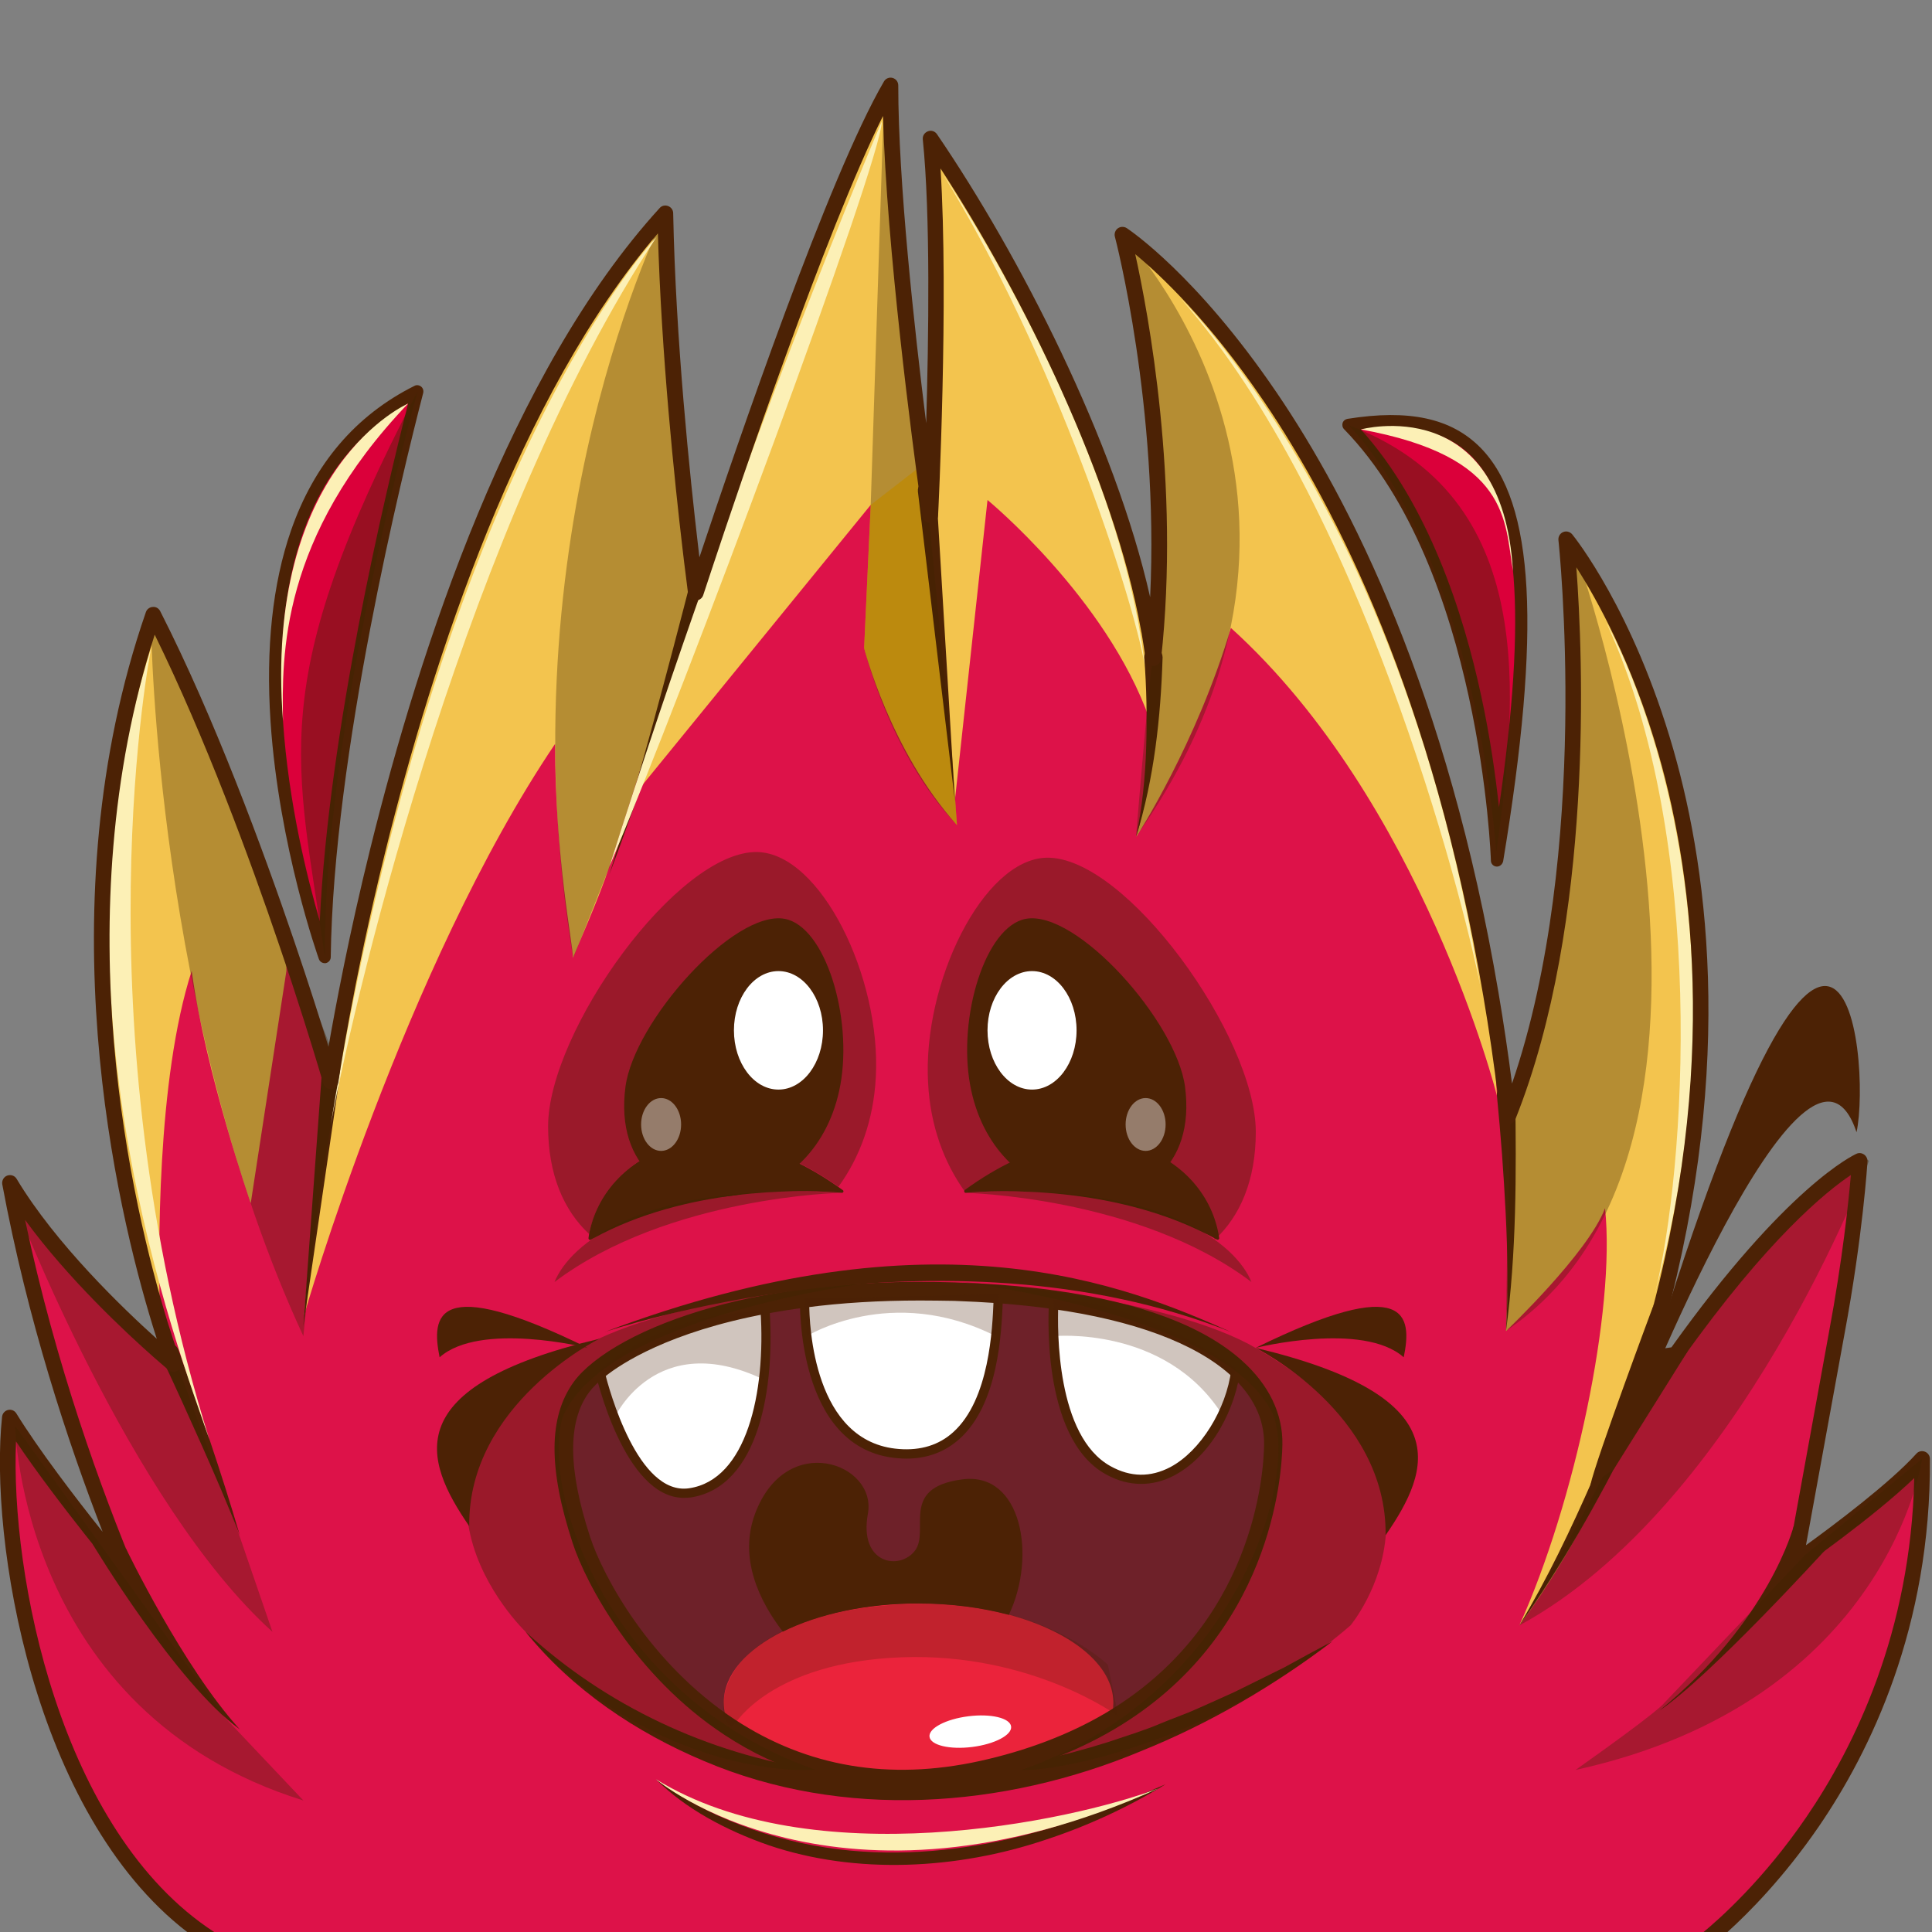 <?xml version="1.0" encoding="utf-8"?>
<!-- Generator: Adobe Illustrator 26.1.0, SVG Export Plug-In . SVG Version: 6.00 Build 0)  -->
<svg version="1.1" id="Слой_1" xmlns="http://www.w3.org/2000/svg" xmlns:xlink="http://www.w3.org/1999/xlink" x="0px" y="0px"
	 viewBox="0 0 1024 1024" style="enable-background:new 0 0 1024 1024;" xml:space="preserve">
<rect x="0" y="0" width="1024" height="1024" fill="#808080" stroke="none"/>
<style type="text/css">
	.st0{fill:#DD1249;}
	.st1{fill:#F3C44E;}
	.st2{fill:#FDC016;}
	.st3{fill:#6E2129;}
	.st4{fill:#FFFFFF;}
	.st5{fill:#4C2205;}
	.st6{fill:#EB233B;}
	.st7{opacity:0.42;fill:#3F2401;}
	.st8{opacity:0.41;fill:#FFFFFF;}
	.st9{opacity:0.26;fill:#4C2205;}
	.st10{fill:#DB003A;}
	.st11{opacity:0.34;fill:#3F2401;}
	.st12{fill:#FCF0B6;}
</style>
<g>
	<path class="st0" d="M106.2,1024h803c26.1-22.5,110.6-106.7,109.6-250.9c-19.4,21.6-67.5,55-67.5,55l22.1-121.4
		c9.9-53.3,12.3-91.6,12.3-91.6s-35.7,15.7-97.4,102.7l-15.5,2.2c84.1-279.1-42.7-434.4-42.7-434.4s19.9,179-30.7,305.8
		c-0.4-3.1-0.7-6.1-1.1-9.2c-2.4-19.1-5-37.6-8-55.3C738.1,218.3,595,124.1,595,124.1s28.9,109.2,16.3,224.5
		c-0.6-4.6-1.3-9.2-2.1-13.9c0-0.1,0-0.2,0-0.3c-0.1-0.6-0.2-1.2-0.3-1.9C593.3,247,537.9,138.9,493.2,73.5
		c6.7,65.8,0,199.3,0,199.3s-0.4-2.5-1-6.9C488,235.9,472,115.6,472,45.3c-30.2,51.8-81.8,204.4-98.1,253.4v0c0,0,0,0,0,0.1
		c0,0,0,0.1,0,0.1c0,0,0,0.1-0.1,0.2c-3.1,9.4-4.9,14.9-4.9,14.9s-0.5-4-1.4-11.2c-0.4-3.4-0.9-7.5-1.5-12.2
		c-4.3-36.7-12.1-110.5-13.4-177.7c-78.7,86.2-126.5,232.9-152.3,337.5c-17.6,71-25,122.6-25,122.6s-0.9-3-2.5-8.5
		c-3.6-12-10.9-35.6-21-65.1c-17.2-50.4-42.3-118-70.6-173.7c-53.9,156.2-14,318.6,3.6,375.8c4.1,13.4,7,21,7.2,21.5
		c-0.3-0.2-2.6-2.2-6.5-5.6c-0.5-0.4-1-0.8-1.5-1.3C67.1,701,27.6,664.2,5.3,627c16.1,86.2,43.5,161.6,63.3,208.8
		c-0.4-0.5-43.3-51.9-63.3-84.4C-1.9,818.7,23.3,964.9,106.2,1024z"/>
	<path class="st1" d="M151.8,499.3v15.3l-18.9,123.1c0,0-24-69.3-31.3-123.1c-18.5,57.4-17.9,148.4-16.7,186.7
		c-17.6-57.2-57.5-219.6-3.6-375.8C109.5,381.3,134.6,448.9,151.8,499.3z"/>
	<path class="st1" d="M859.1,761.3c2.9-4.5,5.7-8.9,8.4-13.1c-10.9,26.3-32.3,72.9-62.2,113.3c29.3-64.9,51.1-167.2,45.4-221.1
		c-9,23.8-52.5,65.1-52.5,65.1l2.8-63.1l-2.7-60c0.4,3,0.7,6.1,1.1,9.2c50.6-126.8,30.7-305.8,30.7-305.8S969.5,456.3,859.1,761.3z"
		/>
	<path class="st1" d="M368.9,314c0,0-16.2,51.4-13.1,42c-2.9,9.5-31.5,99.5-32.8,103.2c-5.4,16.5-17,42.4-19.3,48.5
		c0-6.8-9.5-53.2-9.5-113.4c-79.7,118-133,302.7-133,302.7l11.5-132.6c1.7,5.5,2.5,8.5,2.5,8.5s7.4-51.6,25-122.6
		c25.8-104.5,73.7-251.2,152.3-337.5C354.4,207,368.9,314,368.9,314z"/>
	<path class="st1" d="M609.2,381c-22.7-64.1-85.8-116-85.8-116l-17.3,159.3l-44.6-156.7L339.9,416.8l19.9-64.4l6.2-61.8
		c0.6,4.7,1,8.8,1.5,12.2c0.9,7.2,1.4,11.2,1.4,11.2s1.8-5.5,4.9-14.9c0-0.1,0-0.1,0.1-0.2c0-0.1,0-0.1,0-0.1c0-0.1,0-0.1,0-0.1v0
		c16.2-49,67.9-201.6,98.1-253.4c0,70.4,16,190.6,20.2,220.6c0.6,4.5,1,6.9,1,6.9s6.7-133.5,0-199.3
		c44.7,65.4,100.2,173.5,115.7,259.1C610.8,352.7,611.2,369.9,609.2,381z"/>
	<path class="st1" d="M793.4,580.7c0,0-39.5-156-141-247.9c-18,60.7-49.3,109.6-50.2,110.7c0.4-1.2,16.3-52.5,7-108.7
		c0.8,4.7,1.5,9.4,2.1,13.9C624,233.3,595,124.1,595,124.1S738.1,218.3,790.3,527L793.4,580.7z"/>
	<path class="st2" d="M461.5,267.6l-3.5,75.9c0,0,13.7,54.3,49.2,93.8c-2.4-33.2-2.2-32.2-2.2-32.2l-15.5-159.2L461.5,267.6z"/>
	<g>
		<path class="st3" d="M674.9,765.8c-0.5,31.5-14.1,103.6-86.5,146.5c-18.6,11-41,20.1-68.1,26c-55.8,12.3-100-0.7-133.4-22.7
			c-46.1-30.3-71.6-77.7-78.7-99.2c-10.6-32.3-14.2-61.6,0-81.1c2.1-2.9,5.3-6.1,9.5-9.5c15-12,43.8-26,87.7-34.3
			c6.7-1.3,13.7-2.4,21.1-3.3c23-3,49.5-4.4,79.6-3.5c8,0.3,15.8,0.7,23.2,1.2c10.4,0.8,20.2,1.8,29.4,3.1
			c47,6.6,78.3,19.7,96.5,35.9C668.9,737.2,675.1,751.4,674.9,765.8z"/>
		<path class="st4" d="M365.7,791.2c-32.4,4.8-48-65.4-48-65.4c15-12,43.8-26,87.7-34.3C409.1,738.8,398,786.3,365.7,791.2z"/>
		<path class="st4" d="M529.2,685.9c-0.9,14.8,0,88.5-52.9,84.6c-52.5-3.9-49.9-81.1-49.8-82.3c23-3,49.5-4.4,79.6-3.5
			C514,684.9,521.8,685.4,529.2,685.9z"/>
		<path class="st4" d="M655,724.9c-3.2,32.3-33.6,73.3-67.7,54.4c-34.1-18.9-28.8-90.3-28.8-90.3C605.5,695.6,636.8,708.7,655,724.9
			z"/>
		<path class="st5" d="M362.5,793.9c-31.7,0-46.6-64.7-47.2-67.5c-0.2-0.9,0.1-1.9,0.9-2.5c18.9-15,51.2-27.7,88.7-34.8
			c0.7-0.1,1.4,0,1.9,0.5c0.5,0.4,0.9,1.1,0.9,1.8c3.5,43.8-5.3,96.8-41.7,102.3l0,0C364.8,793.8,363.6,793.9,362.5,793.9z
			 M365.7,791.2L365.7,791.2L365.7,791.2z M320.4,726.8c2.5,10,17.7,66.1,44.9,62c30.3-4.5,40.7-50.2,37.8-94.3
			C354.9,703.9,329.9,719.5,320.4,726.8z"/>
		<path class="st5" d="M480.3,773.1c-1.4,0-2.8-0.1-4.2-0.2c-54.6-4.1-52.1-84.1-52.1-84.9c0-1.2,0.9-2.2,2.1-2.3
			c24.7-3.2,51.6-4.4,80-3.5c8.1,0.3,16,0.7,23.3,1.2c1.3,0.1,2.3,1.3,2.3,2.6c-0.1,1-0.1,2.3-0.2,3.8c-0.7,16.2-2.2,54.3-23,72.9
			C500.8,769.6,491.4,773.1,480.3,773.1z M428.9,690.3c0,12.2,2.3,74.3,47.6,77.7c11.5,0.9,21.2-2.1,28.7-8.9
			c19.3-17.3,20.8-55.2,21.4-69.5c0-0.5,0-1,0.1-1.5c-6.5-0.5-13.5-0.8-20.7-1C478.6,686.3,452.7,687.3,428.9,690.3z"/>
		<path class="st5" d="M604.8,786.5c-6.3,0-12.6-1.7-18.7-5.1c-35.1-19.4-30.3-89.6-30-92.6c0-0.7,0.4-1.3,0.9-1.7
			c0.5-0.4,1.2-0.6,1.9-0.5c44.1,6.2,77.9,18.8,97.7,36.5c0.6,0.5,0.9,1.3,0.8,2.1c-2,20.1-14.6,46-35,56.8
			C616.7,785,610.8,786.5,604.8,786.5z M560.9,691.8c-0.5,12.9-1.1,69.4,27.7,85.3c10.6,5.9,21.2,6,31.7,0.5
			c16-8.5,29.7-30.6,32.3-51.7C633.6,709.6,602,697.9,560.9,691.8z"/>
		<path class="st6" d="M590.1,902.5c0,3.3-0.6,6.6-1.8,9.7c-18.6,11-41,20.1-68.1,26c-55.8,12.3-100-0.8-133.4-22.7
			c-2.1-4.2-3.2-8.6-3.2-13.1c0-14.8,12-28.1,31.3-37.7c18.6-9.2,44-14.9,72-14.9c17.3,0,33.5,2.2,47.8,6
			C567.6,864.7,590.1,882.3,590.1,902.5z"/>
		<path class="st5" d="M478,947.9c-33.8,0-65.2-9.4-93.9-28.3c-47.7-31.3-73.6-80.3-80.6-101.8c-13-39.8-12.8-67,0.7-85.5
			c2.5-3.4,6-6.9,10.4-10.4c19.2-15.3,51.9-28.1,89.8-35.3c7-1.3,14.2-2.5,21.4-3.4c24.8-3.2,51.8-4.4,80.3-3.5
			c8.2,0.3,16,0.7,23.4,1.2c10.4,0.8,20.4,1.8,29.7,3.1c45.2,6.3,78.5,18.8,99,37.1c14.3,12.8,21.8,28.2,21.5,44.6l0,0
			c-0.3,16.5-5.8,101.5-88.9,150.7c-20.1,11.9-43.5,20.9-69.6,26.6C506.4,946.3,492,947.9,478,947.9z M487.7,689.3
			c-21.3,0-41.6,1.2-60.6,3.7c-7,0.9-14,2-20.9,3.3c-51.7,9.7-77,26.5-85.5,33.3c-3.7,2.9-6.7,5.9-8.6,8.5
			c-11.3,15.5-11.1,40.6,0.7,76.6c6.7,20.4,31.3,66.8,76.7,96.7c38.2,25.1,81.8,32.5,129.7,22c25-5.5,47.5-14.1,66.7-25.4
			c78.6-46.5,83.9-126.7,84.1-142.4c0.2-13.6-5.9-26.1-18.2-37.1c-18.8-16.7-51.2-28.7-93.9-34.7c-9.1-1.3-18.9-2.3-29.1-3.1
			c-7.2-0.5-14.9-0.9-23-1.2C499.7,689.4,493.6,689.3,487.7,689.3z M674.9,765.8L674.9,765.8L674.9,765.8z"/>
	</g>
	<g>
		<path class="st7" d="M464.2,571c-1.2,22.7-8.4,42.3-19.8,58c-68-47.9-124.3-17.2-132.1,25.1c-13.5-12.5-21.8-31.6-21.8-57.1
			c0-50.4,68.9-146.6,111.1-145.4C435.1,452.6,467.1,518,464.2,571z"/>
		<path class="st5" d="M445.4,575.1c-6,32.7-27.8,53.3-53.9,58.1c-37,6.8-65.5-14.9-60-57.1c4.5-34.6,57.4-94,84.4-89.1
			C437.4,491,452,539,445.4,575.1z"/>
		<path class="st5" d="M446.2,632.2c-1.1-0.1-2.4-0.2-4.1-0.3c-19.9-1.3-78.5-2.3-127.4,24.3c-0.5,0.3-1.1,0.6-1.6,0.9
			c-0.6,0.3-1.2-0.2-1.2-0.8c0.1-0.7,0.2-1.4,0.3-2.1c7.8-42.3,64.1-73,132.1-25.1c0.8,0.6,1.6,1.1,2.4,1.7
			C447.4,631.2,447,632.3,446.2,632.2z"/>
		<ellipse class="st4" cx="412.6" cy="546.1" rx="23.6" ry="31.4"/>
		<ellipse class="st8" cx="350.4" cy="596" rx="10.6" ry="14"/>
	</g>
	<g>
		<path class="st7" d="M491.9,574c1.2,22.7,8.4,42.3,19.8,58c68-47.9,124.3-17.2,132.1,25.1c13.5-12.5,21.8-31.6,21.8-57.1
			c0-50.4-68.9-146.6-111.1-145.4C520.9,455.6,488.9,521,491.9,574z"/>
		<path class="st5" d="M514.2,575.1c6,32.7,27.8,53.3,53.9,58.1c37,6.8,65.5-14.9,60-57.1c-4.5-34.6-57.4-94-84.4-89.1
			C522.2,491,507.6,539,514.2,575.1z"/>
		<path class="st5" d="M511.9,632.2c14.5-1.2,79.9-4.8,133.1,24.8c0.6,0.3,1.3-0.2,1.2-0.8c-6.3-43.9-64.6-76.7-134.8-25.5
			C510.7,631.2,511.1,632.3,511.9,632.2z"/>
		<ellipse class="st8" cx="607.2" cy="596" rx="10.6" ry="14"/>
		<ellipse class="st4" cx="547" cy="546.1" rx="23.6" ry="31.4"/>
	</g>
	<path class="st5" d="M94.6,715.5c11.5,32.5,22.8,65.1,32.5,98.2c-6.3-16-13.1-31.8-20.1-47.5c-7-15.7-14.1-31.4-21.4-46.9
		C83,713,92.1,709.2,94.6,715.5L94.6,715.5z"/>
	<path class="st5" d="M180.4,568.3l-19.6,134.4l9.9-135.5C171.4,560.5,181.2,561.6,180.4,568.3L180.4,568.3z"/>
	<path class="st5" d="M376.8,305.1c-17.2,53-34.1,106.1-53.8,158.3c8.4-26.5,15.8-53.4,23.2-80.2c7.3-26.9,14.4-53.8,21.3-80.8
		C369.3,296,378.6,298.6,376.8,305.1L376.8,305.1z"/>
	<path class="st5" d="M496.2,259.6l9.9,164.8l-19.6-163.9C486,253.8,495.6,252.9,496.2,259.6L496.2,259.6z"/>
	<path class="st5" d="M616.2,348.4c-1,32.1-4.5,64.3-14,95c3.2-15.6,4.8-31.4,5.3-47.3c0.5-15.7,0.2-31.8-1-47.4
		C606.1,342,616,341.6,616.2,348.4L616.2,348.4z"/>
	<path class="st5" d="M803.1,580.1c0.6,41.8,0.7,83.9-4.9,125.4c0.7-10.4,0.8-20.8,0.8-31.3c-0.2-20.8-1.4-41.6-2.9-62.4
		c-0.8-10.4-1.7-20.8-2.7-31.1C792.9,574,802.7,573.3,803.1,580.1L803.1,580.1z"/>
	<path class="st5" d="M864.4,761.1c-17.5,34.7-36.5,68.7-59.1,100.4c14.9-24.9,27.4-51.1,39-77.6c3.8-8.9,7.6-17.8,11.1-26.7
		C858.2,751,867.2,755,864.4,761.1L864.4,761.1z"/>
	<path class="st5" d="M864,758.7c0,0,93.6-238,120-158.6C992.1,562.8,975.5,378.3,864,758.7z"/>
	<path class="st9" d="M325.7,751.4c0,0,21.7-47.7,79.1-20.2c1.3-21.1,0-35.8,0-35.8s-44.7-3.7-87.1,30.4
		C319.7,733.8,325.7,751.4,325.7,751.4z"/>
	<path class="st9" d="M427.6,708.2c0,0,45-28,100.2,0c3-17.6,1.4-22.3,1.4-22.3l-102.7,2.3L427.6,708.2z"/>
	<path class="st9" d="M558.4,708.2c0,0,59.3-5.9,89.4,41.6c5.4-15,7.2-24.9,7.2-24.9s-53.3-37.1-96.5-35.9
		C558.3,697.4,558.4,708.2,558.4,708.2z"/>
	<path class="st5" d="M534.7,855.9c-14.3-3.8-30.6-6-47.8-6c-28,0-53.4,5.7-72,14.9c-12.4-16.1-23.5-38.9-14.7-62.5
		c16.5-44.2,64.7-26.7,59.8,0c-4.9,26.7,16.9,30.3,25,19.5c8-10.8-8.5-33.3,25-37.7C541.5,779.9,549.6,824.8,534.7,855.9z"/>
	<path class="st9" d="M389.3,914c0,0,19.4-33,88.5-35.6s114.9,31.2,114.9,31.2l-5.5-27.3c0,0-35.1-34.1-102.1-32.3
		s-105.7,27.3-101.4,59.9C386.7,917.3,389.3,914,389.3,914z"/>
	<path class="st10" d="M172.1,507.3c0,0-84.1-233.1,49.1-299.7C205.6,268,173.5,406.6,172.1,507.3z"/>
	<path class="st5" d="M172.1,510.5c-1.3,0-2.6-0.8-3.1-2.2c-0.2-0.6-21.2-59.5-25.6-125.8c-2.6-39.1,1.1-73.2,10.8-101.2
		c12.3-35.4,34.3-61.2,65.5-76.8c1.1-0.6,2.5-0.4,3.5,0.4c1,0.8,1.4,2.1,1.1,3.4c-11.1,42.9-47.6,191.4-49,299
		c0,1.6-1.2,2.9-2.7,3.2C172.5,510.5,172.3,510.5,172.1,510.5z M216.3,213.9c-49.5,28.3-71.8,84.8-66.3,168.3
		c2.9,43.5,13,83.8,19.5,106C174.2,387.7,204.2,261.5,216.3,213.9z"/>
	<path class="st10" d="M793.4,456c0,0-4.5-154.5-78.8-230.7C796.3,212.2,825.6,262.1,793.4,456z"/>
	<path class="st5" d="M793.4,459.3c-0.1,0-0.1,0-0.2,0c-1.7-0.1-3-1.5-3-3.2c0-1.5-5.4-154.2-77.8-228.6c-0.9-0.9-1.1-2.2-0.8-3.3
		c0.4-1.2,1.4-2,2.6-2.2c32.6-5.2,55-0.4,70.5,15.3c28.7,29.1,32.3,96.7,12,219.2C796.3,458.1,795,459.3,793.4,459.3z M721.3,227.6
		c36,39.9,54.5,98.2,63.7,140.9c5,22.9,7.8,43.8,9.5,59.4c15-102.9,10.4-160.7-14.5-186C767.1,228.9,748.3,224.3,721.3,227.6z"/>
	<path class="st11" d="M8,637.8c0,0,60.8,158.9,136.4,227.1c-18.9-55-18.9-55-18.9-55L91,715C91,715,56.9,705.3,8,637.8z"/>
	<path class="st11" d="M80.1,332.9c0,0,2.5,206.6,80.7,375.3c7.9-83.6,19.6-139.9,19.6-139.9S87.8,329,80.1,332.9z"/>
	<path class="st11" d="M352.6,112.9c0,0-86.5,170-48.8,394.9c19.3-48.5,19.3-48.5,19.3-48.5l47.2-143.6L352.6,112.9z"/>
	<path class="st11" d="M468.5,53.5l-7,214.1l-3.5,75.9c0,0,13.4,56.3,49.2,93.8C505,405,505,405,505,405l-16.1-166.7L468.5,53.5z"/>
	<path class="st11" d="M595,124.1c0,0,134.7,139.1,7.1,319.4c8.3-99.9,9.1-94.8,9.1-94.8S622.8,220.5,595,124.1z"/>
	<path class="st11" d="M835.1,292.3c0,0,111.7,312.7-36.9,413.1c1.2-114,4.6-126.6,0.1-123.2C793.8,585.6,838,538.5,835.1,292.3z"/>
	<path class="st11" d="M990.6,615.3c0,0-68,182.5-185.3,246.2c51.1-84.8,65.3-125,65.3-125S979.3,602,990.6,615.3z"/>
	<path class="st5" d="M278.5,864.8c42.4,39.2,96.9,64.7,153.7,73.2c52,7.9,105.3,1.1,155.2-14.7c7.6-2.6,19.9-6.4,27.2-9.6
		c6.6-2.8,13.5-5.1,20.1-8.1c4.6-2,15.2-6.8,19.8-8.9c0,0,26.1-12.9,26.1-12.9c8.5-4.7,17-9.3,25.7-13.9
		c-31.1,23.6-65.2,43.6-101.7,58.3c-72.8,30.4-157.9,36.5-231.4,5.2C337.2,918.3,303.2,895.5,278.5,864.8L278.5,864.8z"/>
	<path class="st5" d="M347.6,943c26.8,19.9,61.2,32.8,97.1,37.2c32.8,4,66.5,0.6,98-7.4c4.8-1.3,12.5-3.3,17.2-4.9
		c4.2-1.4,8.6-2.6,12.7-4.1c2.9-1,9.6-3.5,12.5-4.5c0,0,16.5-6.6,16.5-6.6c5.4-2.4,10.8-4.7,16.2-7c-19.6,12-41.2,22.1-64.2,29.6
		c-46,15.4-99.7,18.5-146.2,2.7C384.7,970.1,363.2,958.6,347.6,943L347.6,943z"/>
	<path class="st7" d="M221.3,207.5c0,0-50.1,177.7-49.1,299.7C157.3,403.2,139.8,363.5,221.3,207.5z"/>
	<path class="st7" d="M714.6,225.3c0,0,63.5,57.4,78.5,226.3C804.5,369.3,815.5,263.1,714.6,225.3z"/>
	<path class="st7" d="M278.5,864.8c0,0-88.9-85.2,33.4-152.6c51.8-27,152.4-32.8,152.4-32.8s-140.2,16.5-165.5,70.3
		c-13.3,34.7,19.9,148.2,133.3,188.3C418.7,939.2,341.2,937.3,278.5,864.8z"/>
	<path class="st7" d="M715.8,861.5c0,0,68.2-81.8-54.1-149.2c-51.8-27-152.4-32.8-152.4-32.8s140.2,16.5,165.5,70.3
		c13.3,34.7-19.9,148.2-133.3,188.3C554.9,939.2,640,926.7,715.8,861.5z"/>
	<path class="st12" d="M80.1,343.5c0,0-39.1,196.4,30.9,419.5C94.6,715.5,21.6,525.5,80.1,343.5z"/>
	<path class="st12" d="M348,125.6c0,0-114.7,118-172.7,470.4C190,518.5,248.3,276.9,348,125.6z"/>
	<path class="st12" d="M467.4,64.3c0,0-75.3,175.5-144.4,395C363.4,364.1,467.1,85.8,467.4,64.3z"/>
	<path class="st12" d="M499.5,91.8c0,0,93,137.2,107.2,260.6C600.5,316.6,559.4,189.3,499.5,91.8z"/>
	<path class="st12" d="M626,158.5c0,0,118.2,114,158.6,364.1C774.8,473.1,720.8,265.5,626,158.5z"/>
	<path class="st12" d="M851.3,329.8c0,0,83.5,143.4,25.8,356.1C893.5,620,905.1,445.8,851.3,329.8z"/>
	<path class="st12" d="M347.6,943c0,0,96.1,81.7,266.4,4.9C566.5,965.8,430.2,994,347.6,943z"/>
	<path class="st7" d="M446.2,632.2c0,0-92,1.8-152.3,47.3C301.8,659.9,339.9,625.9,446.2,632.2z"/>
	<path class="st7" d="M511,632.2c0,0,92,1.8,152.3,47.3C655.4,659.9,617.3,625.9,511,632.2z"/>
	<ellipse transform="matrix(0.992 -0.125 0.125 0.992 -110.378 71.188)" class="st4" cx="514" cy="918.2" rx="21.8" ry="8.2"/>
	<path class="st12" d="M216.3,213.9c0,0-76.7,33-66.3,168.3C149.4,347.6,148.4,284.9,216.3,213.9z"/>
	<path class="st12" d="M721.3,227.6c0,0,75-20.4,80.6,75.1C797.5,276,800.2,242,721.3,227.6z"/>
	<path class="st5" d="M665.5,714.4c0,0,69.7,34.5,68.9,99.3C758.8,778.5,772.5,739.9,665.5,714.4z"/>
	<path class="st5" d="M317.6,709.6c0,0-69.7,34.5-68.9,99.3C224.4,773.6,210.7,735,317.6,709.6z"/>
	<path class="st5" d="M665.5,714.4c0,0,56.9-14.2,78.5,5C748.5,697.6,746.7,674.5,665.5,714.4z"/>
	<path class="st5" d="M311.5,714.4c0,0-56.9-14.2-78.5,5C228.6,697.6,230.3,674.5,311.5,714.4z"/>
	<path class="st5" d="M320.4,706c0,0,178.9-60.9,332.1,0C596.4,681,496,639.8,320.4,706z"/>
	<path class="st5" d="M4.3,747.3c-1.7,0.4-3,1.8-3.2,3.6c-6.9,64.7,16.2,210,98.1,273.1h14.3C31.6,970.7,5.4,834.3,8.5,764
		c21.6,32.2,56.5,74,56.9,74.5c1.3,1.6,3.6,1.9,5.3,0.9c1.7-1.1,2.4-3.3,1.6-5.1c-18.4-43.9-42.8-110.8-59-187.7
		c23,31.5,54.1,60.3,67.9,72.5c0.3,0.3,0.6,0.5,0.9,0.8l0.7,0.6c3.9,3.4,6.3,5.4,6.6,5.7c1.4,1.2,3.5,1.2,5,0.1
		c1.5-1.1,2.1-3.1,1.4-4.8c0-0.1-2.9-7.6-7.1-21.2C70.4,640.3,33.7,486.9,82,336.4c26.8,54.6,50.5,118.9,65.9,164.3
		c10.1,29.6,17.4,53.4,20.9,65c1.6,5.5,2.5,8.5,2.5,8.5c0.5,1.9,2.3,3.1,4.2,3c1.9-0.1,3.5-1.6,3.8-3.5c0.1-0.5,7.6-52.2,24.9-122.2
		c25.5-103,71-242,144.5-327.8c1.8,64.3,8.9,131.9,13.1,167.5c0.6,4.7,1,8.9,1.5,12.3c0.9,7.2,1.4,11.2,1.4,11.2
		c0.3,1.9,1.8,3.4,3.7,3.6c1.9,0.1,3.7-1,4.3-2.8c0,0,1.8-5.5,4.9-14.8l0,0c0-0.1,0.1-0.2,0.1-0.2c0,0,0,0,0,0
		c0-0.1,0.1-0.2,0.1-0.4c14.2-42.8,59.7-177.4,90.2-238.6c2,70.4,15.6,173.4,20,205.2c0.6,4.5,1,7,1,7c0.3,2.1,2.2,3.6,4.3,3.5
		c2.1-0.1,3.8-1.8,3.9-3.9c0.1-1.2,5.7-115.1,1.3-184c44.1,67.7,92,165.7,106.2,244.4c0.1,0.4,0.1,0.7,0.2,1.1l0.2,0.9
		c0.8,4.7,1.5,9.4,2.1,13.7c0.3,2.1,2,3.6,4.1,3.6h0c2.1,0,3.8-1.6,4.1-3.7c10.2-93.3-6.8-183.5-13.7-214.6
		c13.1,10.9,39.3,35.4,68.3,78.2c38.2,56.3,89.4,156.7,116.2,315.1c3,17.6,5.7,36.1,8,55.1c0.4,2.9,0.7,5.7,1,8.6l0.1,0.5
		c0.2,1.9,1.7,3.4,3.5,3.6c1.9,0.3,3.7-0.8,4.4-2.6c41.8-104.7,35.8-246.1,32.3-292.5c10.8,16.8,29.6,50.4,43.6,99.2
		c19.1,66.6,32.8,176.1-10.3,319c-0.4,1.4-0.1,2.8,0.8,3.9c0.9,1.1,2.3,1.6,3.7,1.4l15.5-2.2c1.1-0.2,2.1-0.8,2.8-1.7
		c45.4-63.9,76.6-89,89.4-97.5c-1.2,13.8-4.4,44.8-11.6,83.3l-22.1,121.4c-0.3,1.7,0.4,3.3,1.8,4.2c1.4,0.9,3.2,0.9,4.6-0.1
		c1.8-1.2,39-27.2,60.9-48.2c-1.8,81.7-31.8,142.5-57.2,179.7c-22.8,33.4-46,53.9-54.7,61.1h12.7c11.4-10.3,29.9-28.9,48.6-56.1
		c27.2-39.7,59.5-105.7,58.9-194.9c0-1.7-1.1-3.2-2.7-3.8c-1.6-0.6-3.4-0.2-4.5,1.1c-14.1,15.6-44,38-58.5,48.5l20.3-111.3
		c9.9-52.9,12.3-91.7,12.3-92.1c0.1-1.4-0.6-2.8-1.8-3.7c-1.2-0.8-2.7-1-4-0.4c-1.5,0.7-37,17-98.1,102.6l-7.4,1.1
		c41.5-142.1,27.6-251.1,8.4-318c-21.2-73.7-52.3-112.4-53.6-114c-1.2-1.4-3.1-1.9-4.8-1.2c-1.7,0.7-2.7,2.5-2.5,4.3
		c0.2,1.7,17.6,165-24.6,288c-2.1-16.4-4.5-32.5-7.1-47.8c-27.1-160.2-79-261.8-117.9-318.8c-42.3-62.1-77.7-85.8-79.2-86.8
		c-1.4-0.9-3.3-0.9-4.7,0.1c-1.4,1-2,2.8-1.6,4.4c0.3,1,23.5,90.2,18.7,191.1C591,234,540.5,135.4,496.6,71.1
		c-1.1-1.6-3.1-2.2-4.8-1.5c-1.8,0.7-2.9,2.4-2.7,4.3c4.1,39.9,3.1,105.5,1.8,150.4c-6.3-50.5-14.8-127.8-14.8-179
		c0-1.9-1.2-3.5-3-4c-1.8-0.5-3.7,0.3-4.6,1.9c-29.3,50.3-77.6,191.5-97.8,252.2c-0.2-1.7-0.4-3.4-0.6-5.2
		c-4.4-37.4-12-110.3-13.3-177.2c0-1.7-1.1-3.2-2.7-3.8c-1.6-0.6-3.4-0.2-4.5,1.1c-78.7,86.3-126.8,232.1-153.3,339.3
		c-11.4,46-18.5,84.2-22.2,105.2c-4-13-10.3-33-18.4-56.7c-16.4-48.1-41.9-117.4-70.8-174.2c-0.8-1.5-2.3-2.4-4-2.2
		c-1.6,0.1-3.1,1.2-3.6,2.8C23.5,480,61.9,640.7,80.9,702.6c0.8,2.5,1.5,4.9,2.2,7c-17.8-16-53.7-50.4-74.3-84.8
		c-1-1.7-3.1-2.4-5-1.7c-1.9,0.7-2.9,2.7-2.6,4.6C14.6,699.8,36,764.5,54.4,811.9c-14.3-17.9-34-43.7-45.7-62.7
		C7.8,747.7,6.1,746.9,4.3,747.3z"/>
	<path class="st5" d="M66.9,821c0,0,30,62.5,60.2,95.6c-33.6-24.2-78-98.2-78-98.2L66.9,821z"/>
	<path class="st5" d="M876.6,691.2c0,0-30.7,82.2-33.7,96c12.4-8.4,12.4-8.4,12.4-8.4l39.2-62.6l-17.7,3.2l-4.8-1.9L876.6,691.2z"/>
	<path class="st5" d="M950.7,808.8c0,0-12.8,50.2-71.1,97.8C905.9,889,967,822,967,822l-13.8,2.9L950.7,808.8z"/>
	<path class="st11" d="M8,755.7c0,0,2.7,151.9,152.8,198.6C118.9,910,118.9,910,118.9,910L8,755.7z"/>
	<path class="st11" d="M1018.8,773.1c0,0-17.5,128.4-183.7,165c44.5-31.5,46.6-35.1,46.6-35.1l75.2-79L1018.8,773.1z"/>
</g>
</svg>
